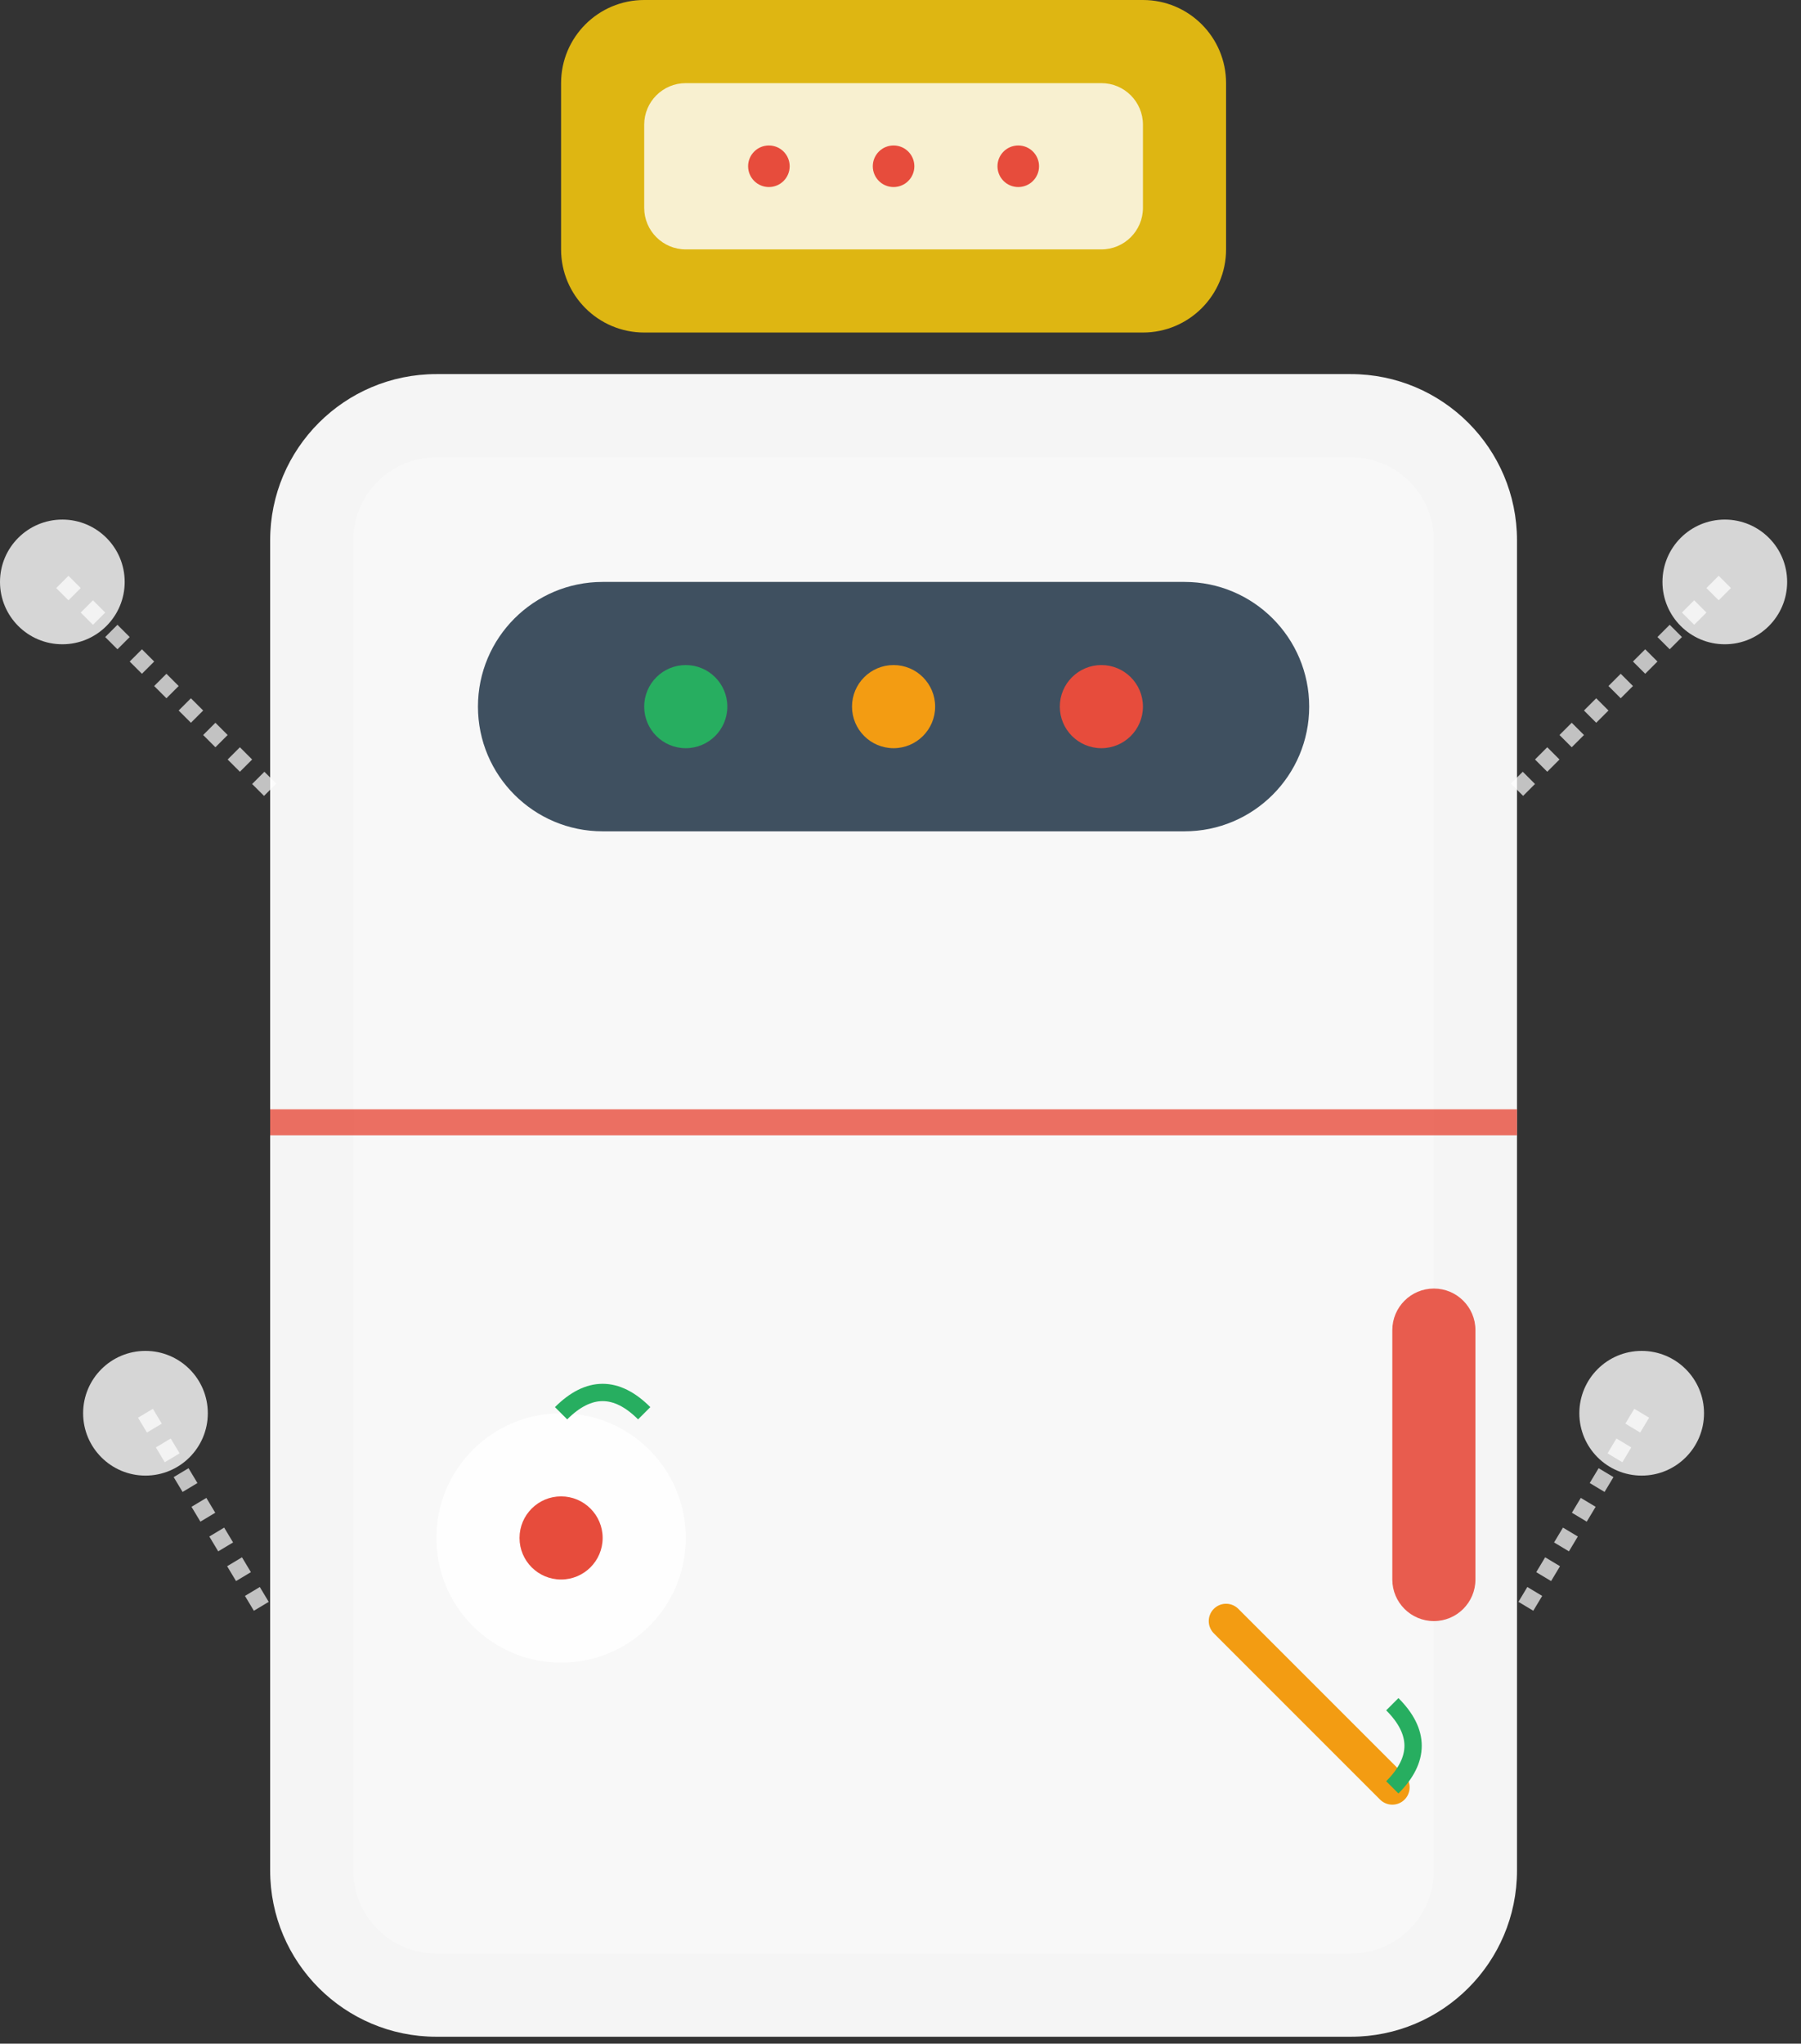 <svg width="104" height="118" viewBox="0 0 104 118" fill="none" xmlns="http://www.w3.org/2000/svg">
<rect x="0" y="0" width="104" height="118" fill="#333333" stroke="none"/>
<path opacity="0.95" d="M78 21.6H25.2C19.898 21.6 15.6 25.898 15.6 31.2V108C15.6 113.302 19.898 117.6 25.2 117.6H78C83.302 117.6 87.6 113.302 87.6 108V31.2C87.6 25.898 83.302 21.6 78 21.6Z" fill="url(#paint0_linear_5_4)"/>
<path opacity="0.3" d="M78 26.4H25.2C22.549 26.4 20.4 28.549 20.4 31.2V108C20.4 110.651 22.549 112.8 25.2 112.8H78C80.651 112.8 82.8 110.651 82.8 108V31.2C82.8 28.549 80.651 26.4 78 26.4Z" fill="white"/>
<path opacity="0.8" d="M15.6 64.8H87.6" stroke="#E74C3C" stroke-width="1.5"/>
<path opacity="0.9" d="M85.2 76.8C85.2 75.475 84.126 74.4 82.8 74.4C81.475 74.4 80.4 75.475 80.4 76.8V91.2C80.4 92.525 81.475 93.6 82.8 93.6C84.126 93.6 85.2 92.525 85.2 91.2V76.8Z" fill="#E74C3C"/>
<path opacity="0.9" d="M68.4 33.6H34.8C30.824 33.6 27.6 36.824 27.6 40.8C27.6 44.776 30.824 48 34.8 48H68.4C72.376 48 75.6 44.776 75.6 40.8C75.6 36.824 72.376 33.6 68.4 33.6Z" fill="#2C3E50"/>
<path d="M39.6 43.2C40.925 43.2 42 42.126 42 40.8C42 39.474 40.925 38.4 39.6 38.4C38.275 38.4 37.2 39.474 37.2 40.8C37.2 42.126 38.275 43.2 39.6 43.2Z" fill="#27AE60"/>
<path d="M51.6 43.2C52.925 43.2 54 42.126 54 40.8C54 39.474 52.925 38.4 51.6 38.4C50.275 38.4 49.2 39.474 49.2 40.8C49.2 42.126 50.275 43.2 51.6 43.2Z" fill="#F39C12"/>
<path d="M63.6 43.2C64.925 43.2 66 42.126 66 40.8C66 39.474 64.925 38.4 63.6 38.4C62.275 38.4 61.2 39.474 61.2 40.8C61.2 42.126 62.275 43.2 63.6 43.2Z" fill="#E74C3C"/>
<path opacity="0.9" d="M66 0H37.2C34.549 0 32.4 2.149 32.4 4.8V14.4C32.4 17.051 34.549 19.2 37.2 19.2H66C68.651 19.2 70.8 17.051 70.8 14.4V4.8C70.8 2.149 68.651 0 66 0Z" fill="#F1C40F"/>
<path opacity="0.8" d="M63.6 4.8H39.6C38.275 4.8 37.2 5.875 37.2 7.2V12C37.2 13.325 38.275 14.4 39.6 14.4H63.6C64.925 14.4 66 13.325 66 12V7.2C66 5.875 64.925 4.8 63.6 4.8Z" fill="white"/>
<path d="M44.4 10.8C45.063 10.8 45.6 10.263 45.6 9.6C45.6 8.937 45.063 8.4 44.4 8.4C43.737 8.4 43.2 8.937 43.2 9.6C43.2 10.263 43.737 10.8 44.4 10.8Z" fill="#E74C3C"/>
<path d="M51.6 10.8C52.263 10.8 52.8 10.263 52.8 9.6C52.8 8.937 52.263 8.4 51.6 8.4C50.937 8.4 50.4 8.937 50.4 9.6C50.4 10.263 50.937 10.8 51.6 10.8Z" fill="#E74C3C"/>
<path d="M58.8 10.8C59.463 10.8 60 10.263 60 9.6C60 8.937 59.463 8.4 58.8 8.4C58.137 8.4 57.6 8.937 57.6 9.6C57.6 10.263 58.137 10.8 58.8 10.8Z" fill="#E74C3C"/>
<path opacity="0.9" d="M32.4 96C36.377 96 39.6 92.776 39.6 88.8C39.6 84.823 36.377 81.6 32.4 81.6C28.424 81.6 25.2 84.823 25.2 88.8C25.2 92.776 28.424 96 32.4 96Z" fill="white"/>
<path d="M32.4 81.6C34 80 35.6 80 37.2 81.6" stroke="#27AE60"/>
<path d="M32.4 91.2C33.725 91.2 34.8 90.126 34.8 88.8C34.8 87.475 33.725 86.4 32.4 86.4C31.075 86.4 30 87.475 30 88.8C30 90.126 31.075 91.2 32.4 91.2Z" fill="#E74C3C"/>
<path d="M70.8 93.6L80.4 103.2Z" fill="black"/>
<path d="M70.8 93.6L80.4 103.2" stroke="#F39C12" stroke-width="2" stroke-linecap="round"/>
<path d="M80.4 103.2C82 101.6 82 100 80.4 98.4" stroke="#27AE60"/>
<g opacity="0.7">
<path d="M3.6 33.6L15.6 45.6" stroke="white" stroke-dasharray="1 1"/>
<path d="M99.6 33.6L87.6 45.6" stroke="white" stroke-dasharray="1 1"/>
<path d="M8.4 81.6L15.6 93.6" stroke="white" stroke-dasharray="1 1"/>
<path d="M94.8 81.6L87.6 93.6" stroke="white" stroke-dasharray="1 1"/>
</g>
<g opacity="0.8">
<path d="M3.6 37.2C5.588 37.2 7.2 35.588 7.2 33.6C7.2 31.612 5.588 30 3.6 30C1.612 30 0 31.612 0 33.6C0 35.588 1.612 37.2 3.6 37.2Z" fill="white"/>
<path d="M99.6 37.2C101.588 37.2 103.2 35.588 103.2 33.6C103.2 31.612 101.588 30 99.6 30C97.612 30 96 31.612 96 33.6C96 35.588 97.612 37.2 99.6 37.2Z" fill="white"/>
<path d="M8.4 85.2C10.388 85.2 12 83.588 12 81.6C12 79.612 10.388 78 8.4 78C6.412 78 4.8 79.612 4.8 81.6C4.8 83.588 6.412 85.2 8.4 85.2Z" fill="white"/>
<path d="M94.8 85.2C96.788 85.2 98.4 83.588 98.4 81.6C98.4 79.612 96.788 78 94.8 78C92.812 78 91.2 79.612 91.2 81.6C91.2 83.588 92.812 85.2 94.8 85.2Z" fill="white"/>
</g>
<defs>
<linearGradient id="paint0_linear_5_4" x1="15.6" y1="21.6" x2="9231.6" y2="6933.6" gradientUnits="userSpaceOnUse">
<stop stop-color="white"/>
<stop offset="1" stop-color="#ECF0F1"/>
</linearGradient>
</defs>
</svg>
